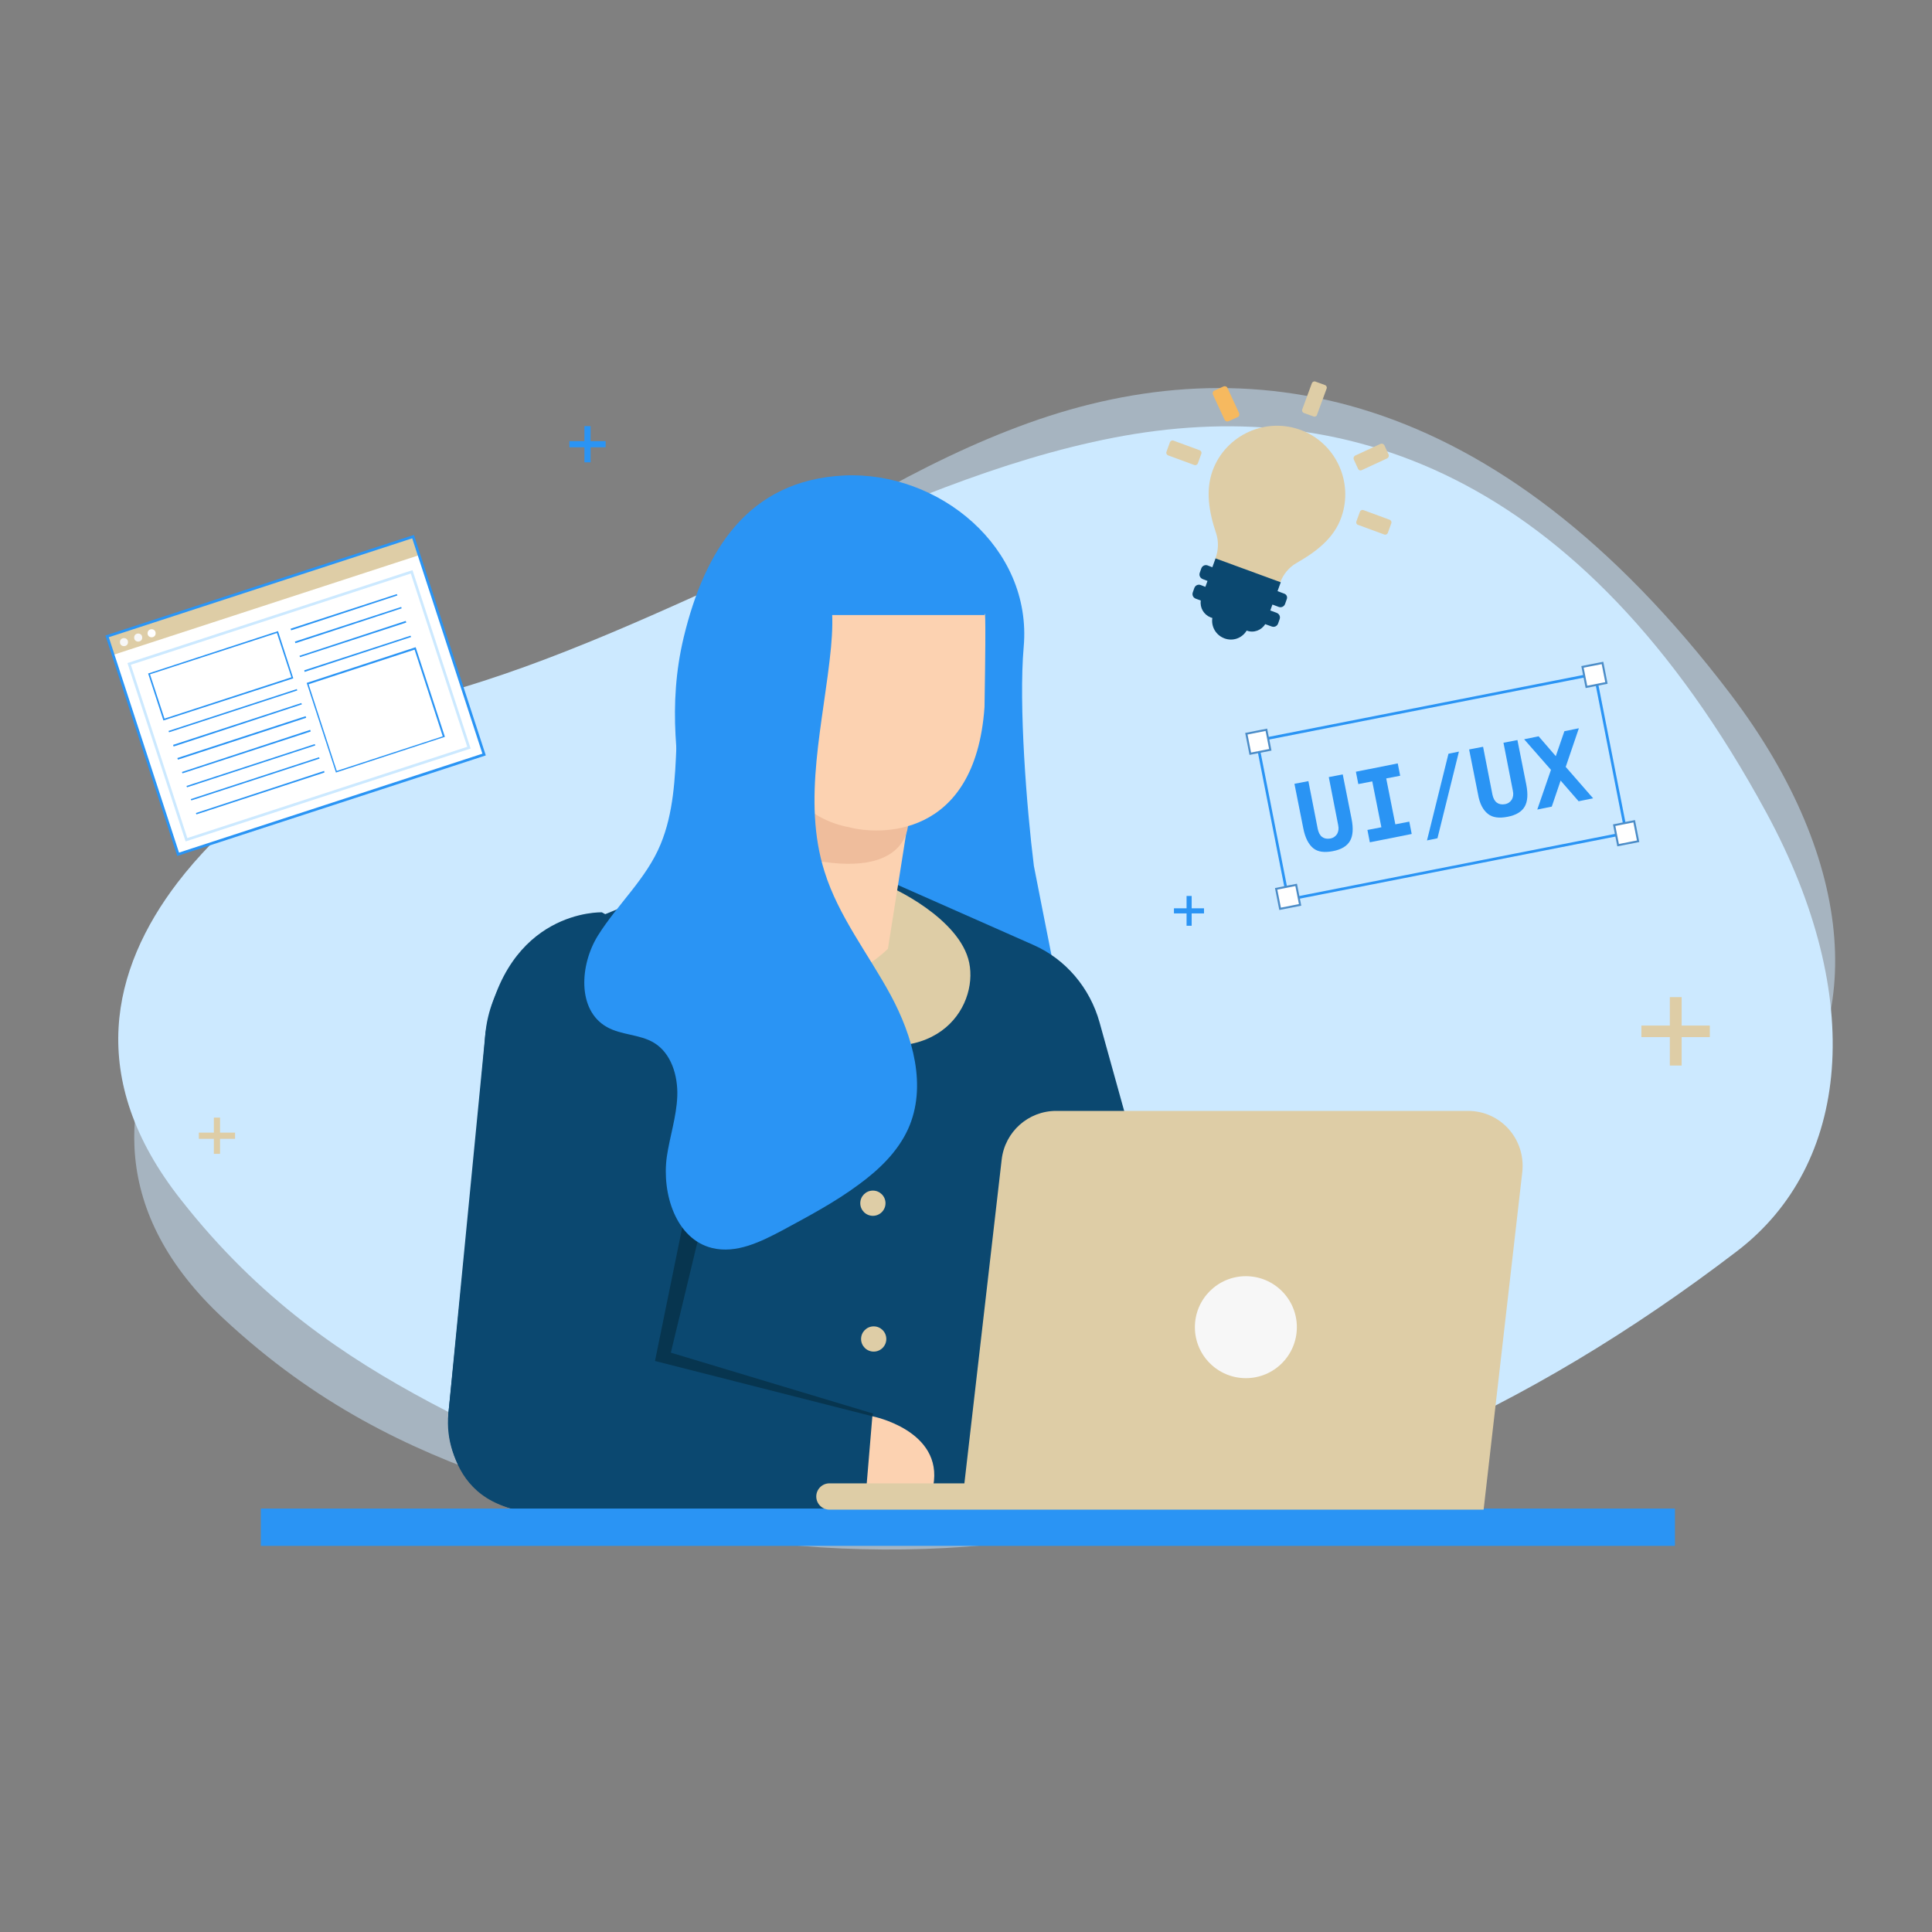 <svg xmlns="http://www.w3.org/2000/svg" xmlns:xlink="http://www.w3.org/1999/xlink" version="1.1" x="0px" y="0px" viewBox="0 0 720 720" style="enable-background:new 0 0 720 720;" xml:space="preserve">
<rect x="0" y="0" width="720" height="720" fill="#808080" stroke="none"/>
<style xmlns="http://www.w3.org/2000/svg" type="text/css">
	.st0{enable-background:new    ;}
	.st1{opacity:0.5;fill:#CCE9FF;}
	.st2{fill:#CCE9FF;}
	.st3{fill:#2A94F4;}
	.st4{fill:#0B4870;}
	.st5{fill:#decda6;}
	.st6{fill:#064A6F;}
	.st7{fill:#FCD2B1;}
	.st8{fill:#EFBD9C;}
	.st9{fill:#07354F;}
	.st10{fill:none;stroke:#4C8DC8;stroke-width:0.5;stroke-miterlimit:10;}
	.st11{fill:#FFFFFF;}
	.st12{fill:#F7F7F7;}
	.st13{fill:none;stroke:#CCE9FF;stroke-miterlimit:10;}
	.st14{fill:none;stroke:#2A94F4;stroke-miterlimit:10;}
	.st15{fill:#F6B95F;}
	.st16{fill:#FFFFFF;stroke:#4C8DC8;stroke-width:0.75;stroke-miterlimit:10;}
</style>
<g xmlns="http://www.w3.org/2000/svg" id="Shape_9_1_" class="st0">
</g>
<g xmlns="http://www.w3.org/2000/svg" id="monitor_1_">
</g>
<g xmlns="http://www.w3.org/2000/svg" id="person_1_">
</g>
<g xmlns="http://www.w3.org/2000/svg" id="pot_1_">
	<path class="st1" d="M63.8,374.7c24.4-44.8,73.8-79,86.1-84.5c79.6-35.7,152.7-103.6,233.5-132.6c80.8-29,173.2-15.2,261.6,101.2   c47.4,62.5,50.8,124.9,14,163.2C521.6,565.3,358.5,612.1,186.3,551.7c-34-11.9-68.5-28.1-103.1-60.4   C40.8,451.9,44.6,410.1,63.8,374.7z"/>
	<path class="st2" d="M66.1,329c31-40.5,85-66.8,98-70.4c84.1-23.2,166.7-79.2,251-95.5c84.3-16.3,173.5,11.3,243.2,139.8   c37.4,69,31.2,131.2-11,163.4C489.5,587,321.2,608.5,160.2,522.6c-31.8-17-63.5-38.2-92.7-75.4C31.6,401.8,41.7,361,66.1,329z"/>
	<path class="st3" d="M394.1,367.3c0,0-5.7-28.8-5.7-28.8l-3.1-15.8c-2.7-21.6-5.7-60-3.8-81.6c3.3-37.1-31.7-65.6-67-63.9   c-35.8,1.8-51.9,28-59.7,60.3c-12.3,51.3,15.5,90.5-2.8,128.2c-0.6,1.3,0.3,2.9,1.8,2.9c11.3,0.3,49.3-0.2,49.3-0.2v-72.8   c0,0,5.1,7.9,13.4,17.5l-11.8,68.4L394.1,367.3z"/>
	<path class="st4" d="M331.4,328.4l53.6,23.7c12.1,5.3,21.2,16,24.8,29l50.7,182.4h-261c-19.2,0-34.3-17-32.4-36.7l13.8-141.7   c1.6-16.7,12.2-31,27.3-37.3l50.5-20.7L331.4,328.4z"/>
	<path class="st4" d="M325.2,563.5v-41.8l-80.8-8.3l11.9-68.7l-3.8-89.3L224.3,340c0,0-35.7-1.3-43.4,45.1   c-1.7,23.6-13.8,141.7-13.8,141.7s-3.1,34.7,32.4,36.7c-0.9,1.3,115.7,0,115.7,0L325.2,563.5z"/>
	<path class="st5" d="M329.4,329.7c2.7,0.6,28.4,12.6,31.8,29.1s-12.5,42.8-55.4,25.1C302.8,384,329.4,329.7,329.4,329.7z"/>
	<path class="st6" d="M273.5,263.3c0,0,23.4-5.7,34.8-45.5C307,221,275.4,217.2,273.5,263.3z"/>
	<path class="st7" d="M338.5,305.6l-7.6,48c0,0-29.1,29.1-41.7-5.1c-3.8-26.5,7.2-55.6,7.2-55.6L338.5,305.6z"/>
	<path class="st8" d="M338.5,305.9c0,0,1.6,22.8-38.7,14c-8.7-12.8-4.3-37.8-4.3-37.8L338.5,305.9z"/>
	<path class="st7" d="M283.6,258.6c0,0-0.7,43.4,32.9,49.7c10.5,2.8,46.9,4.9,50.4-44.8c0.7-42,0-34.3,0-34.3h-75.6L283.6,258.6z"/>
	<path class="st6" d="M309.5,529"/>
	<path class="st7" d="M325.1,527.8c0,0,26.5,5.2,22.7,25.9c-14.5,0.7-24.9,0.4-24.9,0.4L325.1,527.8z"/>
	<circle class="st5" cx="325.3" cy="448.4" r="4.7"/>
	<circle class="st5" cx="325.6" cy="499" r="4.7"/>
	<polygon class="st9" points="325.1,527.8 244.1,507.2 254.3,457.2 261.4,456.7 250,504.1 325.4,526.8  "/>
	<g>
		<path class="st3" d="M273.3,208.9c-20.1,18-20.3,43.7-21.2,68.7c-0.5,12.4-1.1,25.4-5.9,37c-5.3,12.9-16.1,22.4-23.4,34.1    c-6.7,10.8-7.8,27.7,3.3,34c5.4,3.1,12.3,2.7,17.6,5.9c6.5,3.9,9,12.4,8.7,20c-0.3,7.6-2.8,15-3.9,22.5    c-1.9,13.8,3.4,30.7,16.9,34c9,2.2,18.1-2.3,26.2-6.6c9.8-5.3,19.6-10.5,28.5-17.1c7.5-5.5,14.4-12.1,18.3-20.6    c7.2-15.9,1.8-34.6-6.5-50c-8.3-15.3-19.4-29.3-24.6-45.9c-8.5-26.8-0.3-55.7,2.4-83.7c1-11,1-23-5.4-32.1    c-13.2-18.9-43.4-4.9-39.5,17.2"/>
	</g>
	<rect x="97.2" y="562.2" class="st3" width="527" height="13.9"/>
	<line class="st10" x1="65" y1="294.9" x2="115" y2="288.8"/>
	
		<rect x="50.3" y="216.3" transform="matrix(0.951 -0.31 0.31 0.951 -74.974 47.045)" class="st11" width="119.9" height="85.4"/>
	
		<rect x="38.2" y="218.2" transform="matrix(0.951 -0.31 0.31 0.951 -64.051 41.448)" class="st5" width="119.8" height="7.3"/>
	<circle class="st12" cx="46.2" cy="239.3" r="1.5"/>
	<circle class="st12" cx="51.5" cy="237.6" r="1.5"/>
	<circle class="st11" cx="56.5" cy="236" r="1.5"/>
	
		<rect x="56.2" y="228.4" transform="matrix(0.951 -0.31 0.31 0.951 -76.12 47.64)" class="st13" width="110.7" height="68.9"/>
	<g>
		<g>
			<path class="st3" d="M60.9,268.5L55.2,251l0.3-0.1l48.1-15.7l5.7,17.6l-0.3,0.1L60.9,268.5z M55.9,251.3l5.4,16.5l47.3-15.4     l-5.4-16.5L55.9,251.3z"/>
		</g>
		<g>
			<path class="st3" d="M125.2,287.9l-0.1-0.3l-10.8-33.1l0.3-0.1l40.3-13.2l0.1,0.3l10.8,33.1l-0.3,0.1L125.2,287.9z M115,255     l10.5,32.3l39.5-12.9l-10.5-32.3L115,255z"/>
		</g>
		<g>
			<polygon class="st3" points="63,272.9 62.8,272.4 110.6,256.8 110.8,257.3    "/>
		</g>
		<g>
			<polygon class="st3" points="113.5,250.4 113.4,249.8 153,236.9 153.2,237.4    "/>
		</g>
		<g>
			<polygon class="st3" points="111.8,244.9 111.6,244.4 151.2,231.4 151.4,232    "/>
		</g>
		<g>
			<polygon class="st3" points="110.1,239.7 109.9,239.1 149.5,226.2 149.7,226.7    "/>
		</g>
		<g>
			<polygon class="st3" points="108.5,234.9 108.3,234.3 147.9,221.4 148.1,221.9    "/>
		</g>
		<g>
			<polygon class="st3" points="64.7,278.2 64.5,277.6 112.3,262 112.5,262.5    "/>
		</g>
		<g>
			<polygon class="st3" points="66.3,283.1 66.1,282.5 113.9,266.9 114.1,267.5    "/>
		</g>
		<g>
			<polygon class="st3" points="68,288.2 67.8,287.7 115.6,272 115.8,272.6    "/>
		</g>
		<g>
			<polygon class="st3" points="69.7,293.4 69.5,292.9 117.3,277.3 117.5,277.8    "/>
		</g>
		<g>
			<polygon class="st3" points="71.3,298.3 71.1,297.8 118.9,282.2 119.1,282.7    "/>
		</g>
		<g>
			<polygon class="st3" points="73.2,303.5 73,303 120.8,287.3 120.9,287.9    "/>
		</g>
	</g>
	
		<rect x="50.3" y="216.3" transform="matrix(0.951 -0.31 0.31 0.951 -74.974 47.045)" class="st14" width="119.9" height="85.4"/>
	<polygon class="st3" points="225.7,164.4 220.1,164.4 220.1,158.8 217.8,158.8 217.8,164.4 212.2,164.4 212.2,166.7 217.8,166.7    217.8,172.3 220.1,172.3 220.1,166.7 225.7,166.7  "/>
	<polygon class="st3" points="448.7,338.5 444.1,338.5 444.1,333.9 442.2,333.9 442.2,338.5 437.5,338.5 437.5,340.4 442.2,340.4    442.2,345 444.1,345 444.1,340.4 448.7,340.4  "/>
	<polygon class="st5" points="87.6,422.1 82,422.1 82,416.5 79.7,416.5 79.7,422.1 74.1,422.1 74.1,424.4 79.7,424.4 79.7,430    82,430 82,424.4 87.6,424.4  "/>
	<polygon class="st5" points="637.2,382.2 626.7,382.2 626.7,371.6 622.3,371.6 622.3,382.2 611.7,382.2 611.7,386.5 622.3,386.5    622.3,397.1 626.7,397.1 626.7,386.5 637.2,386.5  "/>
	<g>
		<path class="st5" d="M485.4,160.5c-13.4-5.4-28.6,1.5-33.5,14.9c-2.6,7.2-1.5,15,1.3,23.3c1,3,0.9,6.3-0.2,9.3l-0.1,0.3    c-1.6,4.3,0.7,9.2,5,10.7l8.5,3.1c4.3,1.6,9.2-0.7,10.7-5c1.1-3.1,3.3-5.7,6.1-7.3c8.4-4.8,14.9-10.2,17.2-18.7    C503.9,178.6,497.4,165.3,485.4,160.5z"/>
		<path class="st4" d="M478.5,221.2l-2.4-0.9l1.2-3.3l-24.3-8.9l-1.2,3.3l-1.8-0.7c-0.9-0.3-1.9,0.1-2.3,1.1l-0.6,1.7    c-0.3,0.9,0.1,1.9,1.1,2.3l1.8,0.7l-0.8,2.2l-1.8-0.7c-0.9-0.3-1.9,0.1-2.3,1.1l-0.6,1.7c-0.3,0.9,0.1,1.9,1.1,2.3l1.9,0.7    c-0.4,2.7,1.1,5.3,3.7,6.3l0.6,0.2c-0.5,3.2,1.3,6.4,4.5,7.6c3.2,1.2,6.6-0.1,8.3-2.9c2.6,1,5.5-0.1,6.9-2.4l2.5,0.9    c0.9,0.3,1.9-0.1,2.3-1.1l0.6-1.7c0.3-0.9-0.1-1.9-1.1-2.3l-2.4-0.9l0.8-2.2l2.4,0.9c0.9,0.3,1.9-0.1,2.3-1.1l0.6-1.7    C479.9,222.5,479.5,221.5,478.5,221.2z"/>
		<path class="st5" d="M489.5,155.2l-3.6-1.3c-0.5-0.2-0.8-0.8-0.6-1.3l3.6-9.8c0.2-0.5,0.8-0.8,1.3-0.6l3.6,1.3    c0.5,0.2,0.8,0.8,0.6,1.3l-3.6,9.8C490.7,155.1,490.1,155.4,489.5,155.2z"/>
		<path class="st5" d="M505.5,194.3l1.3-3.6c0.2-0.5,0.8-0.8,1.3-0.6l9.8,3.6c0.5,0.2,0.8,0.8,0.6,1.3l-1.3,3.6    c-0.2,0.5-0.8,0.8-1.3,0.6l-9.8-3.6C505.6,195.5,505.3,194.9,505.5,194.3z"/>
		<path class="st5" d="M434.7,168.4l1.3-3.6c0.2-0.5,0.8-0.8,1.3-0.6l9.8,3.6c0.5,0.2,0.8,0.8,0.6,1.3l-1.3,3.6    c-0.2,0.5-0.8,0.8-1.3,0.6l-9.8-3.6C434.8,169.5,434.5,168.9,434.7,168.4z"/>
		<path class="st5" d="M506.1,174.7l-1.6-3.5c-0.2-0.5,0-1.1,0.5-1.4l9.5-4.4c0.5-0.2,1.1,0,1.4,0.5l1.6,3.5c0.2,0.5,0,1.1-0.5,1.4    l-9.5,4.4C506.9,175.5,506.3,175.2,506.1,174.7z"/>
		<path class="st15" d="M457.8,157l3.5-1.6c0.5-0.2,0.7-0.9,0.5-1.4l-4.4-9.5c-0.2-0.5-0.9-0.7-1.4-0.5l-3.5,1.6    c-0.5,0.2-0.7,0.9-0.5,1.4l4.4,9.5C456.7,157,457.3,157.2,457.8,157z"/>
	</g>
	
		<rect x="473.1" y="263.2" transform="matrix(0.981 -0.193 0.193 0.981 -46.496 109.095)" class="st14" width="128.4" height="60.4"/>
	
		<rect x="476.3" y="330.6" transform="matrix(0.981 -0.193 0.193 0.981 -55.469 98.845)" class="st16" width="7.6" height="7.6"/>
	
		<rect x="465.2" y="272.8" transform="matrix(0.981 -0.193 0.193 0.981 -44.527 95.604)" class="st16" width="7.6" height="7.6"/>
	
		<rect x="590.5" y="247.9" transform="matrix(0.981 -0.193 0.193 0.981 -37.378 119.305)" class="st16" width="7.6" height="7.6"/>
	
		<rect x="602.3" y="306.9" transform="matrix(0.981 -0.193 0.193 0.981 -48.531 122.696)" class="st16" width="7.6" height="7.6"/>
	<g>
		<path class="st3" d="M485.7,308.7l-3.3-16.6l5.2-1l3.5,17.9c0.3,1.3,0.8,2.3,1.6,2.9c0.8,0.6,1.8,0.8,3,0.6c1.2-0.2,2-0.8,2.6-1.7    c0.5-0.9,0.7-2,0.4-3.3l-3.5-17.9l5.2-1l3.3,16.6c0.7,3.6,0.5,6.3-0.6,8.2c-1.1,1.9-3.2,3.2-6.4,3.8c-3.1,0.6-5.6,0.3-7.3-1.1    C487.7,314.7,486.4,312.3,485.7,308.7z"/>
		<path class="st3" d="M506.2,292.2l-0.9-4.6l15.6-3.1l0.9,4.6l-5.2,1l3.4,17.1l5.2-1l0.9,4.6l-15.6,3.1l-0.9-4.6l5.2-1l-3.4-17.1    L506.2,292.2z"/>
		<path class="st3" d="M539.8,280.9l3.9-0.8l-8,32.3l-3.9,0.8L539.8,280.9z"/>
		<path class="st3" d="M550.8,295.9l-3.3-16.6l5.2-1l3.5,17.9c0.3,1.3,0.8,2.3,1.6,2.9c0.8,0.6,1.8,0.8,3,0.6c1.2-0.2,2-0.8,2.6-1.7    c0.5-0.9,0.7-2,0.4-3.3l-3.5-17.9l5.2-1l3.3,16.6c0.7,3.6,0.5,6.3-0.6,8.2c-1.1,1.9-3.2,3.2-6.4,3.8c-3.1,0.6-5.6,0.3-7.3-1.1    C552.7,301.9,551.4,299.5,550.8,295.9z"/>
		<path class="st3" d="M593.7,297.5l-5.4,1.1l-6.7-7.7l-3.3,9.7l-5.4,1.1l5.1-14.8l-10-11.4l5.4-1.1l6.4,7.4l3.2-9.3l5.4-1.1    l-4.9,14.4L593.7,297.5z"/>
	</g>
	<path class="st5" d="M547.1,414H393.6c-10.4,0-19.1,7.8-20.3,18.1l-13.9,120.7h-50.3c-2.7,0-4.9,2.2-4.9,4.9v0   c0,2.7,2.2,4.9,4.9,4.9h49.2h8.8h185.8l14.4-125.7C568.7,424.6,559.3,414,547.1,414z"/>
	<circle class="st12" cx="464.3" cy="494.6" r="19"/>
</g>
</svg>